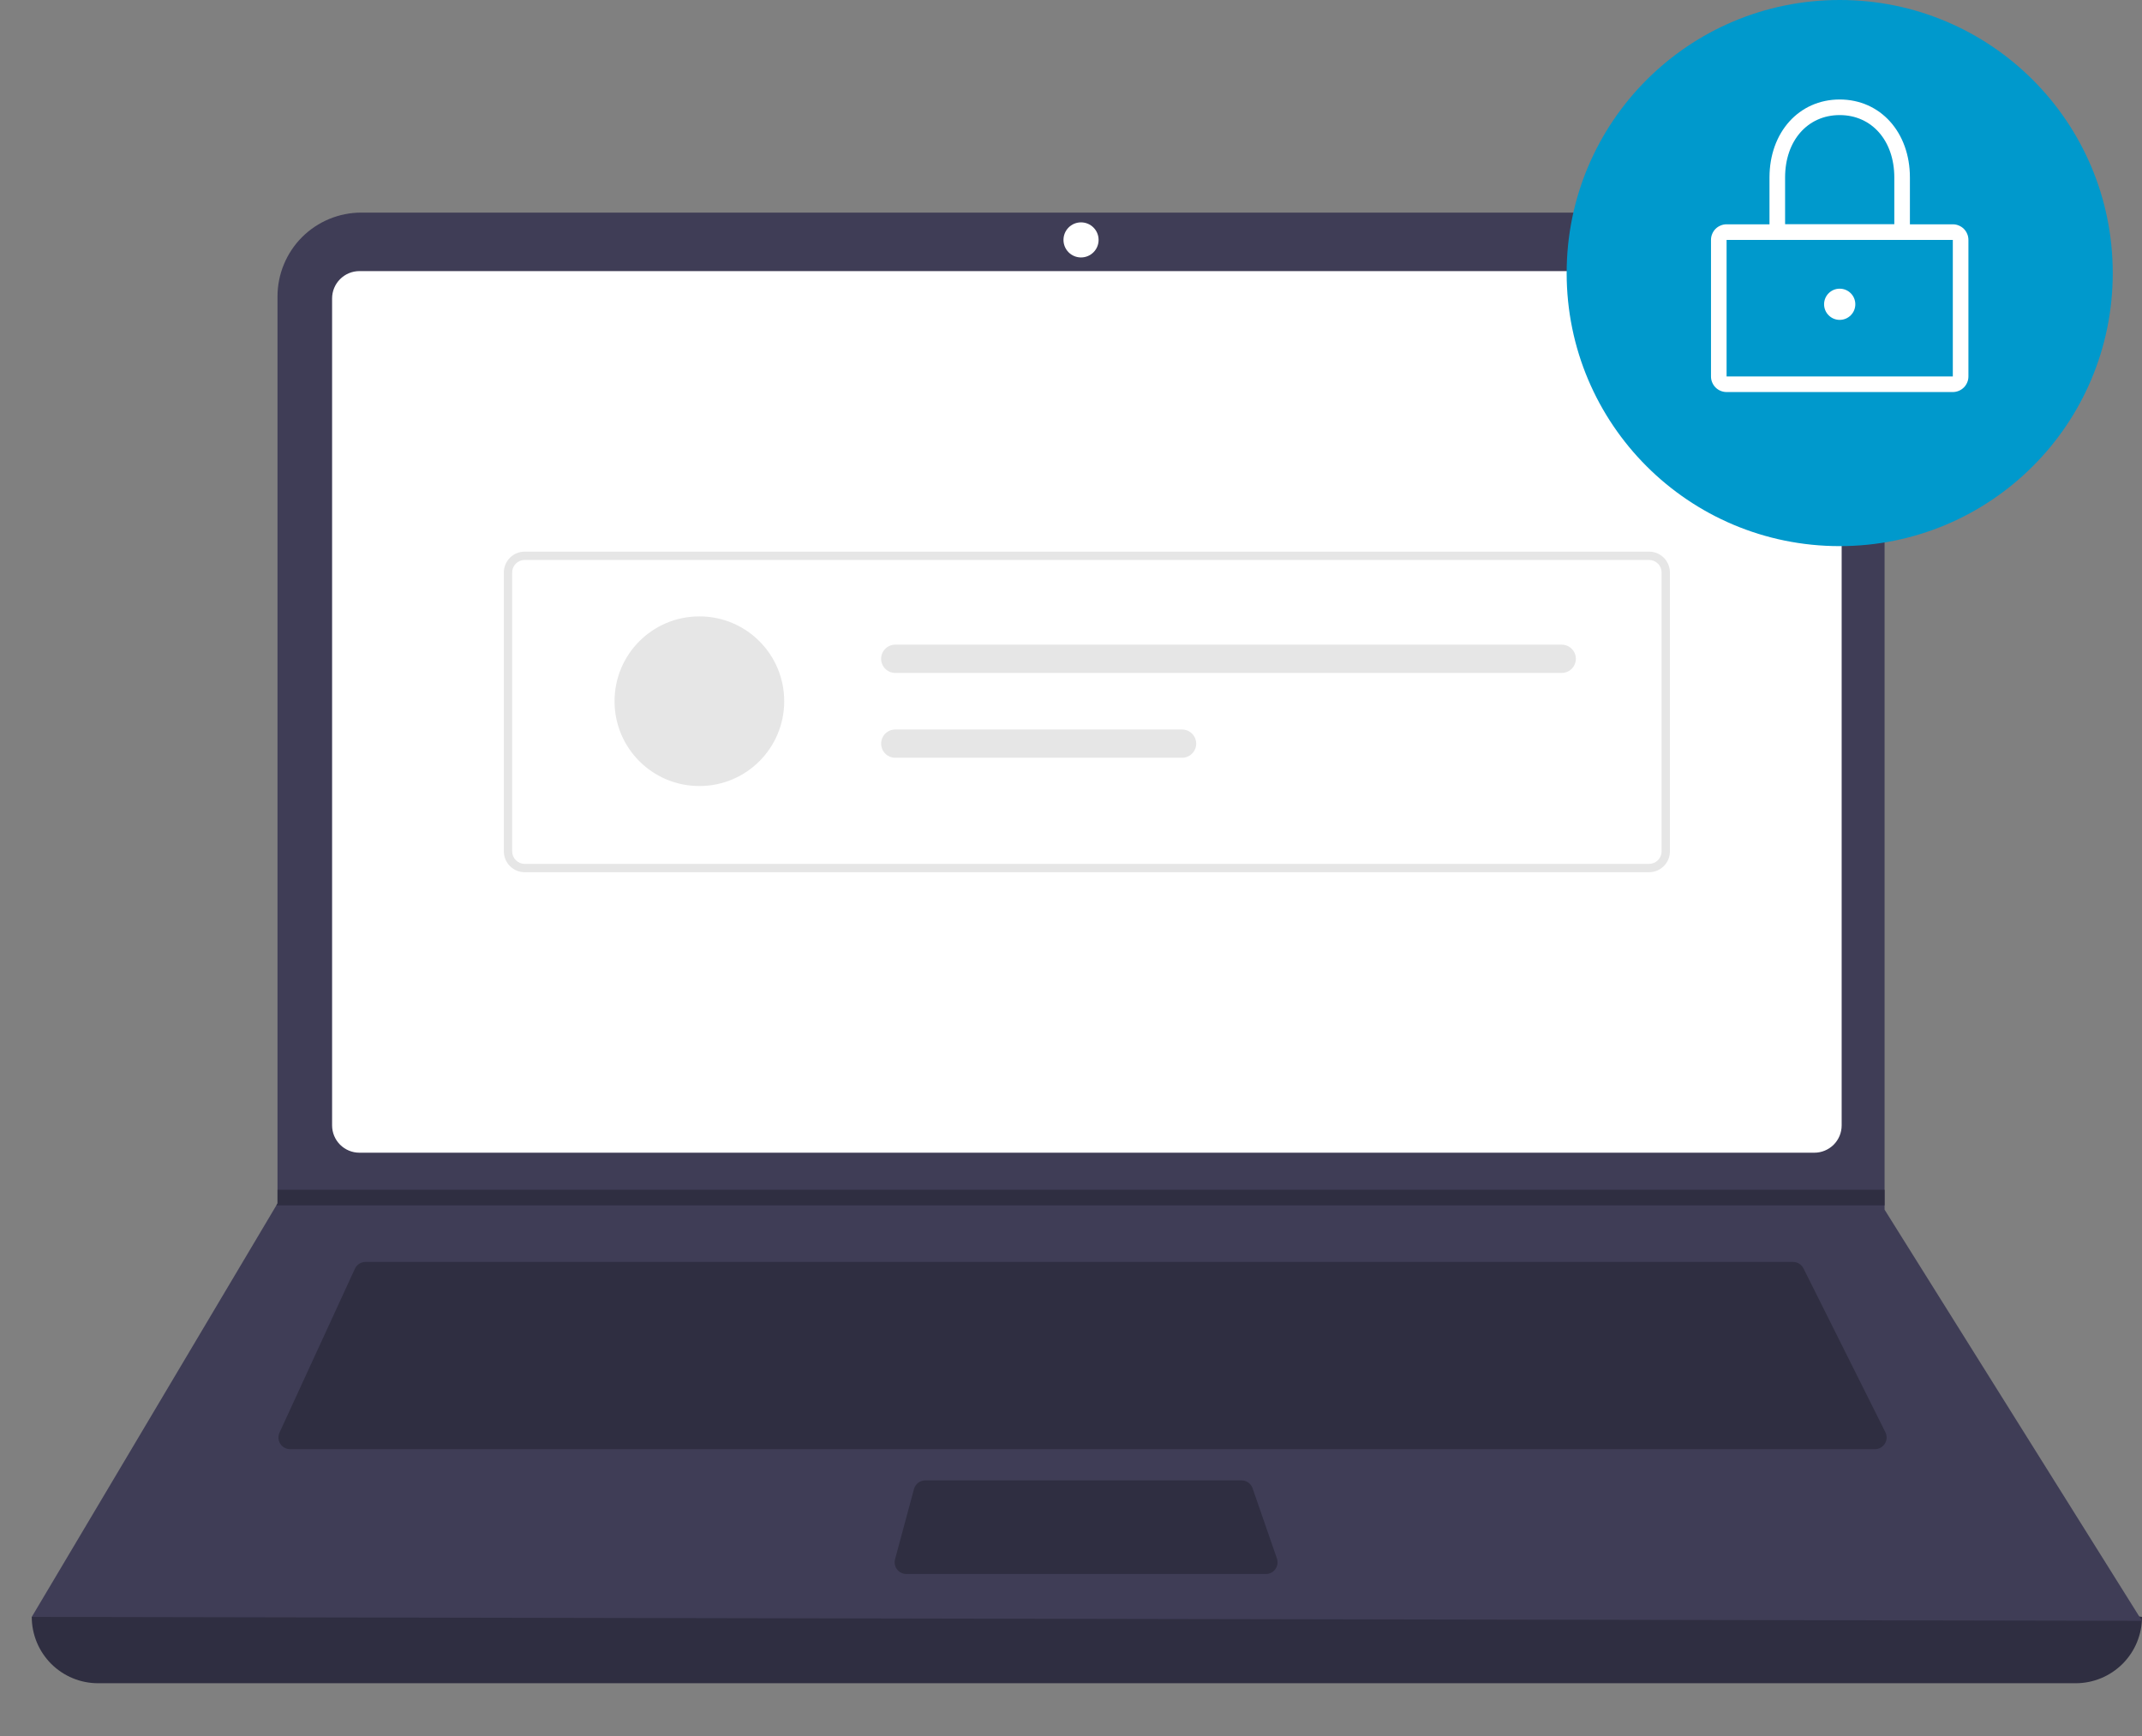 <?xml version="1.0" encoding="utf-8"?>
<svg viewBox="0 0 607 492" xmlns="http://www.w3.org/2000/svg">
  <rect x="0" y="0" width="607" height="492" fill="#808080" stroke="none"/>
  <defs>
    <style>
		tspan { white-space:pre }
		.shp0 { fill: #2f2e41 } 
		.shp1 { fill: #3f3d56 } 
		.shp2 { fill: #ffffff } 
		.shp3 { fill: #6c63ff } 
		.shp4 { fill: #e6e6e6 } 
	</style>
  </defs>
  <path id="Layer" class="shp0" d="M588.21 476.96L27.79 476.96C25.32 476.96 22.88 476.48 20.6 475.53C18.32 474.59 16.25 473.2 14.5 471.46C12.76 469.71 11.37 467.64 10.43 465.36C9.49 463.08 9 460.64 9 458.17L9 458.17C212.15 434.56 411.48 434.56 607 458.17L607 458.17C607 460.64 606.51 463.08 605.57 465.36C604.63 467.64 603.24 469.71 601.5 471.46C599.75 473.2 597.68 474.59 595.4 475.53C593.12 476.48 590.68 476.96 588.21 476.96Z"/>
  <path id="Layer" class="shp1" d="M607 459.28L9 458.17L78.31 341.56L78.64 341L78.64 84C78.64 80.88 79.25 77.79 80.45 74.91C81.64 72.02 83.39 69.4 85.59 67.2C87.8 64.99 90.42 63.24 93.3 62.05C96.18 60.86 99.27 60.24 102.39 60.24L510.29 60.24C513.41 60.24 516.5 60.86 519.38 62.05C522.26 63.24 524.88 64.99 527.09 67.2C529.3 69.4 531.04 72.02 532.24 74.91C533.43 77.79 534.05 80.88 534.05 84L534.05 342.77L607 459.28Z"/>
  <path id="Layer" class="shp2" d="M101.85 76.82C100.83 76.82 99.83 77.02 98.89 77.41C97.95 77.8 97.1 78.37 96.38 79.09C95.66 79.81 95.09 80.66 94.7 81.6C94.31 82.54 94.11 83.54 94.11 84.56L94.11 318.9C94.11 319.91 94.31 320.92 94.7 321.86C95.09 322.79 95.66 323.65 96.38 324.37C97.1 325.08 97.95 325.65 98.89 326.04C99.83 326.43 100.83 326.63 101.85 326.63L514.15 326.63C515.17 326.63 516.17 326.43 517.11 326.04C518.05 325.65 518.9 325.08 519.62 324.37C520.34 323.65 520.91 322.79 521.3 321.86C521.69 320.92 521.89 319.91 521.89 318.9L521.89 84.56C521.89 83.54 521.69 82.54 521.3 81.6C520.91 80.66 520.34 79.81 519.62 79.09C518.9 78.37 518.05 77.8 517.11 77.41C516.17 77.02 515.17 76.82 514.15 76.82L101.85 76.82Z"/>
  <path id="Layer" class="shp0" d="M103.58 357.58C103.26 357.58 102.95 357.63 102.65 357.72C102.34 357.81 102.06 357.94 101.79 358.11C101.52 358.28 101.28 358.49 101.08 358.72C100.87 358.96 100.7 359.23 100.57 359.51L79.21 405.94C78.98 406.44 78.88 407 78.91 407.55C78.95 408.11 79.13 408.65 79.43 409.11C79.73 409.58 80.14 409.97 80.63 410.23C81.12 410.5 81.67 410.64 82.22 410.64L531.31 410.64C531.88 410.64 532.44 410.5 532.93 410.22C533.42 409.95 533.84 409.55 534.13 409.07C534.43 408.59 534.6 408.04 534.63 407.47C534.65 406.91 534.53 406.35 534.28 405.84L511.07 359.42C510.93 359.14 510.76 358.89 510.55 358.66C510.34 358.43 510.11 358.24 509.85 358.08C509.59 357.92 509.3 357.79 509.01 357.71C508.71 357.63 508.41 357.58 508.1 357.58L103.58 357.58Z"/>
  <path id="Layer" class="shp2" d="M306.34 72.95C303.59 72.95 301.37 70.73 301.37 67.98C301.37 65.23 303.59 63.01 306.34 63.01C309.09 63.01 311.32 65.23 311.32 67.98C311.32 70.73 309.09 72.95 306.34 72.95Z"/>
  <path id="Layer" class="shp0" d="M262.2 419.48C261.84 419.48 261.48 419.54 261.14 419.66C260.79 419.78 260.47 419.95 260.18 420.17C259.9 420.39 259.65 420.66 259.45 420.96C259.24 421.26 259.09 421.59 259 421.94L253.64 441.83C253.51 442.33 253.49 442.84 253.59 443.34C253.69 443.84 253.9 444.31 254.21 444.71C254.52 445.12 254.92 445.45 255.38 445.67C255.83 445.9 256.33 446.01 256.84 446.01L358.72 446.01C359.25 446.01 359.77 445.89 360.24 445.64C360.71 445.4 361.11 445.05 361.42 444.62C361.72 444.19 361.92 443.69 362 443.17C362.07 442.65 362.02 442.11 361.85 441.61L354.96 421.72C354.85 421.39 354.69 421.09 354.48 420.81C354.28 420.54 354.03 420.3 353.75 420.1C353.47 419.9 353.16 419.75 352.84 419.64C352.51 419.54 352.17 419.48 351.83 419.48L262.2 419.48Z"/>
  <path id="Layer" class="shp0" d="M534.05 337.13L534.05 341.56L78.31 341.56L78.65 341L78.65 337.13L534.05 337.13L534.05 337.13Z"/>
  <path id="Layer" class="shp3" d="M521.33 154.75C478.55 154.75 443.96 120.16 443.96 77.38C443.96 34.59 478.55 0 521.33 0C564.12 0 598.71 34.59 598.71 77.38C598.71 120.16 564.12 154.75 521.33 154.75Z" style="fill: rgb(0, 153, 204);"/>
  <path id="Layer" fill-rule="evenodd" class="shp2" d="M489.28 111.09C488.7 111.09 488.12 110.97 487.59 110.75C487.05 110.53 486.56 110.2 486.15 109.79C485.74 109.38 485.42 108.89 485.2 108.36C484.97 107.82 484.86 107.25 484.86 106.67L484.86 67.98C484.86 67.4 484.97 66.82 485.2 66.29C485.42 65.75 485.74 65.27 486.15 64.85C486.56 64.44 487.05 64.12 487.59 63.9C488.12 63.67 488.7 63.56 489.28 63.56L553.39 63.56C553.97 63.56 554.55 63.67 555.08 63.9C555.62 64.12 556.1 64.44 556.52 64.85C556.93 65.27 557.25 65.75 557.47 66.29C557.7 66.82 557.81 67.4 557.81 67.98L557.81 106.67C557.81 107.25 557.7 107.82 557.47 108.36C557.25 108.89 556.93 109.38 556.52 109.79C556.1 110.2 555.62 110.53 555.08 110.75C554.55 110.97 553.97 111.09 553.39 111.09L489.28 111.09ZM489.28 67.98L489.28 106.67L553.39 106.67L553.39 67.98L489.28 67.98Z"/>
  <path id="Layer" fill-rule="evenodd" class="shp2" d="M541.23 67.98L501.44 67.98L501.44 50.29C501.44 37.48 509.81 28.19 521.33 28.19C532.86 28.19 541.23 37.48 541.23 50.29L541.23 67.98ZM505.86 63.56L536.81 63.56L536.81 50.29C536.81 39.88 530.45 32.61 521.33 32.61C512.22 32.61 505.86 39.88 505.86 50.29L505.86 63.56Z"/>
  <path id="Layer" class="shp2" d="M521.33 90.64C518.89 90.64 516.91 88.66 516.91 86.22C516.91 83.77 518.89 81.8 521.33 81.8C523.78 81.8 525.76 83.77 525.76 86.22C525.76 88.66 523.78 90.64 521.33 90.64Z"/>
  <path id="Layer" fill-rule="evenodd" class="shp4" d="M467.32 247.15L148.68 247.15C147.91 247.15 147.14 247 146.42 246.7C145.71 246.4 145.06 245.97 144.51 245.42C143.96 244.87 143.53 244.22 143.23 243.51C142.93 242.79 142.78 242.02 142.78 241.25L142.78 162.21C142.78 161.43 142.93 160.67 143.23 159.95C143.53 159.24 143.96 158.59 144.51 158.04C145.06 157.49 145.71 157.05 146.42 156.76C147.14 156.46 147.91 156.31 148.68 156.31L467.32 156.31C468.09 156.31 468.86 156.46 469.58 156.76C470.29 157.05 470.94 157.49 471.49 158.04C472.04 158.59 472.47 159.24 472.77 159.95C473.07 160.67 473.22 161.43 473.22 162.21L473.22 241.25C473.22 242.02 473.07 242.79 472.77 243.51C472.47 244.22 472.04 244.87 471.49 245.42C470.94 245.97 470.29 246.4 469.58 246.7C468.86 247 468.09 247.15 467.32 247.15ZM148.68 158.67C148.22 158.67 147.76 158.76 147.33 158.94C146.9 159.12 146.51 159.38 146.18 159.71C145.85 160.03 145.59 160.42 145.41 160.85C145.23 161.28 145.14 161.74 145.14 162.21L145.14 241.25C145.14 241.71 145.23 242.17 145.41 242.6C145.59 243.03 145.85 243.42 146.18 243.75C146.51 244.08 146.9 244.34 147.33 244.52C147.76 244.7 148.22 244.79 148.68 244.79L467.32 244.79C467.78 244.79 468.24 244.7 468.67 244.52C469.1 244.34 469.49 244.08 469.82 243.75C470.15 243.42 470.41 243.03 470.59 242.6C470.77 242.17 470.86 241.71 470.86 241.25L470.86 162.21C470.86 161.74 470.77 161.28 470.59 160.85C470.41 160.42 470.15 160.03 469.82 159.71C469.49 159.38 469.1 159.12 468.67 158.94C468.24 158.76 467.78 158.67 467.32 158.67L148.68 158.67Z"/>
  <path id="Layer" class="shp4" d="M198.19 222.73C184.9 222.73 174.15 211.99 174.15 198.7C174.15 185.4 184.9 174.66 198.19 174.66C211.48 174.66 222.23 185.4 222.23 198.7C222.23 211.99 211.48 222.73 198.19 222.73Z"/>
  <path id="Layer" class="shp4" d="M253.7 182.67C252.64 182.67 251.62 183.09 250.87 183.84C250.11 184.59 249.69 185.61 249.69 186.68C249.69 187.74 250.11 188.76 250.87 189.51C251.62 190.26 252.64 190.69 253.7 190.68L442.56 190.68C443.62 190.68 444.64 190.26 445.39 189.51C446.14 188.76 446.57 187.74 446.57 186.68C446.57 185.61 446.14 184.6 445.39 183.84C444.64 183.09 443.62 182.67 442.56 182.67L253.7 182.67Z"/>
  <path id="Layer" class="shp4" d="M253.7 206.71C252.64 206.71 251.62 207.13 250.87 207.88C250.12 208.63 249.7 209.65 249.7 210.71C249.7 211.78 250.12 212.8 250.87 213.55C251.62 214.3 252.64 214.72 253.7 214.72L334.97 214.72C336.03 214.72 337.05 214.3 337.8 213.55C338.55 212.8 338.98 211.78 338.98 210.71C338.98 209.65 338.55 208.63 337.8 207.88C337.05 207.13 336.03 206.71 334.97 206.71L253.7 206.71Z"/>
</svg>